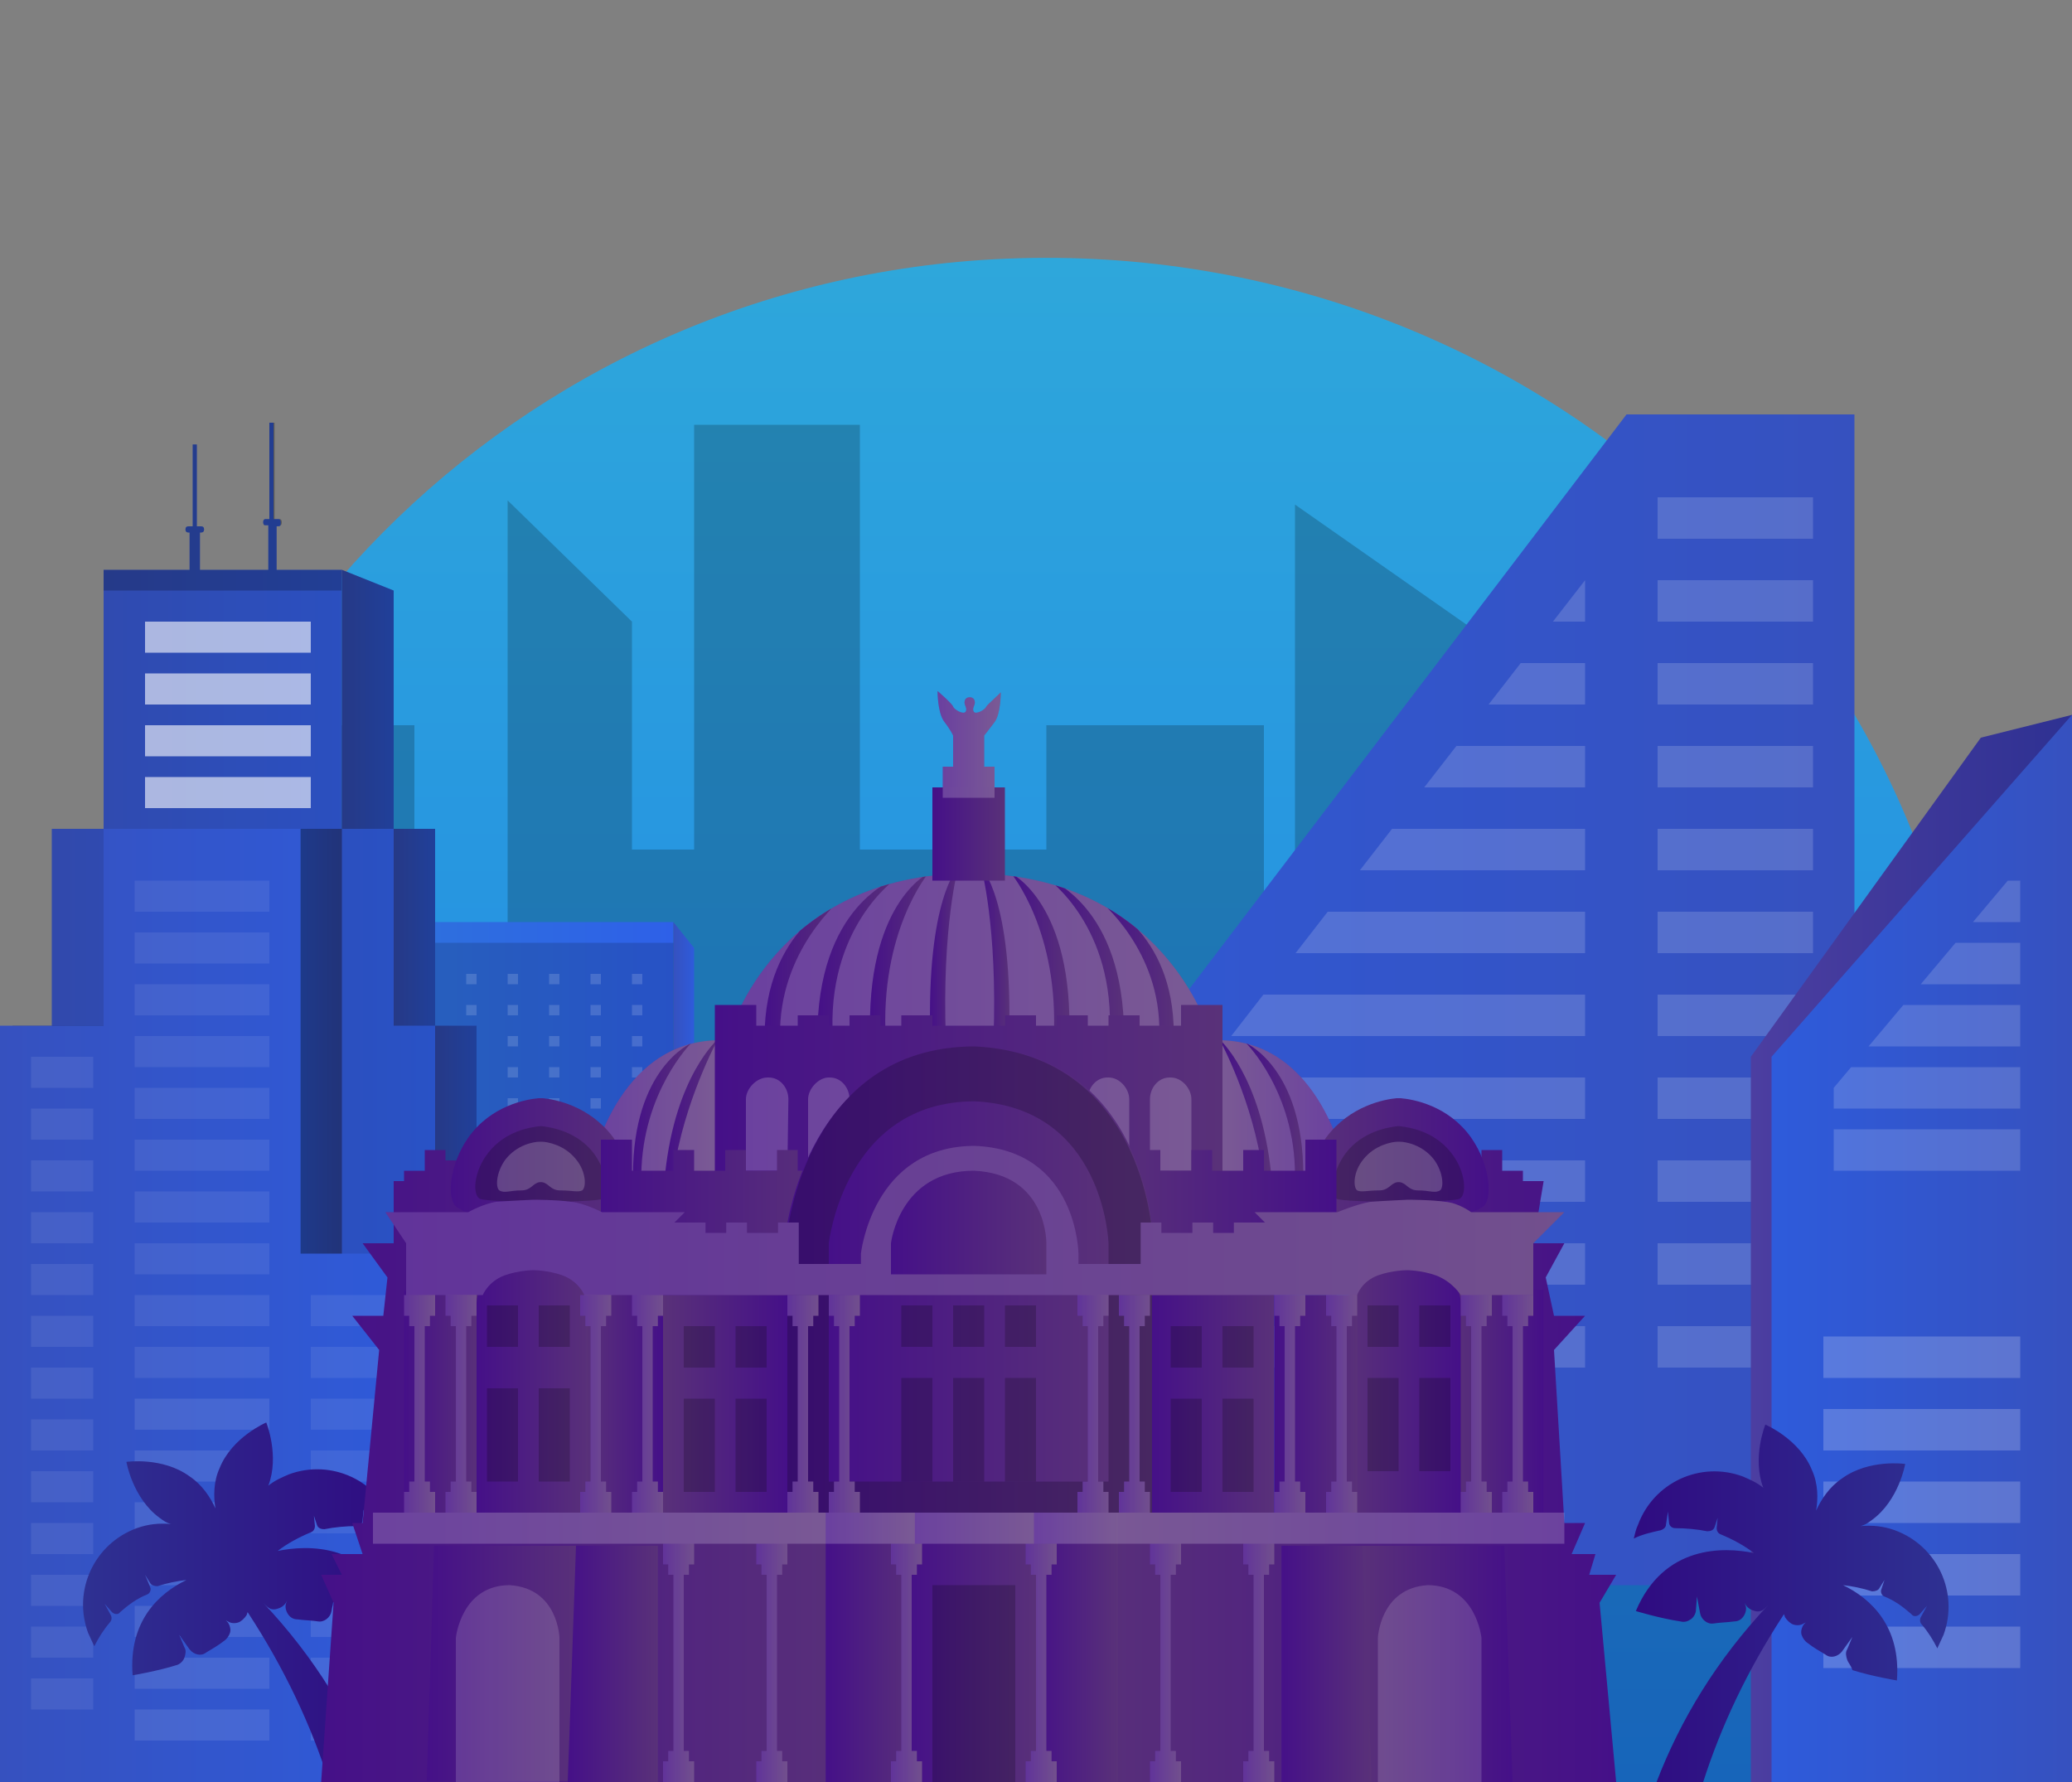 <svg xmlns="http://www.w3.org/2000/svg" xmlns:xlink="http://www.w3.org/1999/xlink" version="1.1" id="Warstwa_1" x="0" y="0" viewBox="0 0 200 172" style="enable-background:new 0 0 200 172" xml:space="preserve"><rect x="0" y="0" width="200" height="172" fill="#808080" stroke="none"/><style>.st1,.st8{opacity:.2;enable-background:new}.st8{opacity:.3}.st16{opacity:.8}.st17{opacity:.1}.st17,.st21,.st72{fill:#fff;enable-background:new}.st21{opacity:.2}.st72{opacity:.15}</style><linearGradient id="SVGID_1_" gradientUnits="userSpaceOnUse" x1="101.1" y1="2" x2="101.1" y2="149.112" gradientTransform="matrix(1 0 0 -1 0 174)"><stop offset="0" style="stop-color:#1d7ee8"/><stop offset="1" style="stop-color:#2ea7db"/></linearGradient><path d="M11.5 112.7V172h179.2v-60c0-50.1-43.6-90.4-96-86.9-46.9 3.2-83.2 41.7-83.2 87.6z" style="fill:url(#SVGID_1_)"/><path class="st1" d="M14.8 149.7h180.3V172H14.8z"/><path class="st1" d="M190 108h-12V75h-23v19h-11V62l-19-13.3V95h-3V70h-21v12H83V41H67v41h-6V60L49 48.3V93h-9V70H17v81h173z"/><linearGradient id="SVGID_00000078756993799561247450000009347693117426058425_" gradientUnits="userSpaceOnUse" x1="3755" y1="61" x2="3786" y2="61" gradientTransform="rotate(180 1910 87)"><stop offset="0" style="stop-color:#2e60e8"/><stop offset="1" style="stop-color:#2e74db"/></linearGradient><path style="fill:url(#SVGID_00000078756993799561247450000009347693117426058425_)" d="M34 137h31V89H34z"/><linearGradient id="SVGID_00000059311673322998111130000016949949199383777443_" gradientUnits="userSpaceOnUse" x1="65" y1="60" x2="67" y2="60" gradientTransform="matrix(1 0 0 -1 0 174)"><stop offset="0" style="stop-color:#3651bf"/><stop offset="1" style="stop-color:#2e5bdb"/></linearGradient><path style="fill:url(#SVGID_00000059311673322998111130000016949949199383777443_)" d="m65 89 2 2.5V139h-2z"/><path style="opacity:.15;enable-background:new" d="M34 91h31v51H34z"/><g style="opacity:.3"><path d="M61 94h1v1h-1zm-4 0h1v1h-1zm-4 0h1v1h-1zm-4 0h1v1h-1zm-4 0h1v1h-1zm-4 0h1v1h-1zm20 3h1v1h-1zm-4 0h1v1h-1zm-4 0h1v1h-1zm-4 0h1v1h-1zm-4 0h1v1h-1zm-4 0h1v1h-1zm20 3h1v1h-1zm-4 0h1v1h-1zm-4 0h1v1h-1zm-4 0h1v1h-1zm-4 0h1v1h-1zm-4 0h1v1h-1zm20 3h1v1h-1zm-4 0h1v1h-1zm-4 0h1v1h-1zm-4 0h1v1h-1zm-4 0h1v1h-1zm-4 0h1v1h-1zm20 3h1v1h-1zm-4 0h1v1h-1zm-4 0h1v1h-1zm-4 0h1v1h-1zm-4 0h1v1h-1zm-4 0h1v1h-1z" style="opacity:.5;fill:#fff;enable-background:new"/></g><linearGradient id="SVGID_00000130623744320278137160000015203961825074162320_" gradientUnits="userSpaceOnUse" x1="9298.983" y1="67.6" x2="9335.983" y2="67.6" gradientTransform="matrix(1 0 0 -1 -9293.983 174)"><stop offset="0" style="stop-color:#3651bf"/><stop offset="1" style="stop-color:#2e5bdb"/></linearGradient><path style="fill:url(#SVGID_00000130623744320278137160000015203961825074162320_)" d="M38 98V80h-5V55h-6.3v-4.2h.2c.2 0 .2-.2.2-.4s-.1-.3-.2-.3h-.5v-9.3H26v9.3h-.4c-.1 0-.2.1-.2.3s.1.3.2.3h.3V55h-6.6v-3.6h.1c.2 0 .3-.1.3-.3s-.1-.3-.3-.3H19v-7.9h-.4v7.9h-.4c-.2 0-.3.1-.3.3s.1.3.3.3h.1V55H10v25H5v92h37V98h-4z"/><path class="st8" d="M26.7 55v-4.2c.1 0 .3 0 .4-.1s.1-.2.1-.3c0-.2-.1-.3-.2-.3h-.5v-9.3H26v9.3h-.4c-.1 0-.2.1-.2.3s.1.3.1.3h.4V55h-6.6v-3.6h.1c.2 0 .3-.1.3-.3s-.1-.3-.3-.3H19v-7.9h-.4v7.9h-.4c-.2 0-.3.1-.3.3s.1.3.3.3h.1V55H10v2h23v-2h-6.3zM1.2 99h10.7v1.9H1.2z"/><linearGradient id="SVGID_00000014620617966543339060000008545884886652781471_" gradientUnits="userSpaceOnUse" x1="9326.983" y1="72.5" x2="9322.983" y2="72.5" gradientTransform="matrix(1 0 0 -1 -9293.983 174)"><stop offset="0" style="stop-color:#3651bf"/><stop offset="1" style="stop-color:#2e5bdb"/></linearGradient><path style="fill:url(#SVGID_00000014620617966543339060000008545884886652781471_)" d="M29 80h4v43h-4z"/><path class="st8" d="M29 83h4v41h-4zm0-3h4v3h-4z"/><linearGradient id="SVGID_00000039843281158782093230000015925065501267746459_" gradientUnits="userSpaceOnUse" x1="9339.983" y1="27.5" x2="9335.983" y2="27.5" gradientTransform="matrix(1 0 0 -1 -9293.983 174)"><stop offset="0" style="stop-color:#3651bf"/><stop offset="1" style="stop-color:#2e5bdb"/></linearGradient><path style="fill:url(#SVGID_00000039843281158782093230000015925065501267746459_)" d="M42 121h4v51h-4z"/><path class="st8" d="M42 121h4v51h-4z"/><linearGradient id="SVGID_00000085238580377070370920000014220229904064939400_" gradientUnits="userSpaceOnUse" x1="9326.983" y1="106.5" x2="9331.983" y2="106.5" gradientTransform="matrix(1 0 0 -1 -9293.983 174)"><stop offset="0" style="stop-color:#3651bf"/><stop offset="1" style="stop-color:#2e5bdb"/></linearGradient><path style="fill:url(#SVGID_00000085238580377070370920000014220229904064939400_)" d="M38 80h-5V55l5 2z"/><linearGradient id="SVGID_00000046330256541152899520000006520181126796765619_" gradientUnits="userSpaceOnUse" x1="9331.983" y1="84.5" x2="9335.983" y2="84.5" gradientTransform="matrix(1 0 0 -1 -9293.983 174)"><stop offset="0" style="stop-color:#3651bf"/><stop offset="1" style="stop-color:#2e5bdb"/></linearGradient><path style="fill:url(#SVGID_00000046330256541152899520000006520181126796765619_)" d="M38 80h4v19h-4z"/><linearGradient id="SVGID_00000127007692715425289520000006510998782400152728_" gradientUnits="userSpaceOnUse" x1="9335.983" y1="64" x2="9339.983" y2="64" gradientTransform="matrix(1 0 0 -1 -9293.983 174)"><stop offset="0" style="stop-color:#3651bf"/><stop offset="1" style="stop-color:#2e5bdb"/></linearGradient><path style="fill:url(#SVGID_00000127007692715425289520000006510998782400152728_)" d="M42 99h4v22h-4z"/><path class="st8" d="M42 99h4v22h-4z"/><path style="opacity:.1;enable-background:new" d="M38 99V80h-5V57H10v23H5v92h37V99z"/><linearGradient id="SVGID_00000109018274117081429280000002699416943271861139_" gradientUnits="userSpaceOnUse" x1="9293.983" y1="48" x2="9335.983" y2="48" gradientTransform="matrix(1 0 0 -1 -9293.983 174)"><stop offset="0" style="stop-color:#3651bf"/><stop offset="1" style="stop-color:#2e5bdb"/></linearGradient><path style="fill:url(#SVGID_00000109018274117081429280000002699416943271861139_)" d="M29 121V80H10v19H0v73h42v-51z"/><g class="st16"><path class="st17" d="M30 135h11v3H30zm0 5h11v3H30zm0 5h11v3H30zm0-20h11v3H30zm0 5h11v3H30z"/></g><path class="st17" d="M30 160h11v3H30zm0-10h11v3H30zm0 5h11v3H30zm0 10h11v3H30z"/><g class="st16"><path class="st17" d="M3 112h6v3H3zm0 5h6v3H3zm0 5h6v3H3zm0-20h6v3H3zm0 5h6v3H3z"/></g><g class="st16"><path class="st17" d="M3 137h6v3H3zm0 5h6v3H3zm0 5h6v3H3zm0 5h6v3H3zm0 5h6v3H3zm0 5h6v3H3zm0-35h6v3H3zm0 5h6v3H3z"/></g><g class="st16"><path class="st17" d="M13 95h13v3H13zm0 5h13v3H13zm0 5h13v3H13zm0-20h13v3H13zm0 5h13v3H13z"/></g><g class="st16"><path class="st17" d="M13 120h13v3H13zm0 5h13v3H13zm0 5h13v3H13zm0-20h13v3H13zm0 5h13v3H13z"/></g><path class="st17" d="M13 145h13v3H13zm0 10h13v3H13zm0 5h13v3H13zm0-25h13v3H13zm0 5h13v3H13zm0 10h13v3H13zm0 15h13v3H13z"/><path class="st17" d="M14 70h16v3H14zm0 5h16v3H14zm0-15h16v3H14zm0 5h16v3H14z" style="opacity:.6"/><path class="st8" d="M38 80h-5V55l5 2z"/><linearGradient id="SVGID_00000092451475961993709700000015247892533367548311_" gradientUnits="userSpaceOnUse" x1="3391" y1="77.5" x2="3499" y2="77.5" gradientTransform="rotate(180 1785 87)"><stop offset="0" style="stop-color:#3651bf"/><stop offset="1" style="stop-color:#2e5bdb"/></linearGradient><path style="fill:url(#SVGID_00000092451475961993709700000015247892533367548311_)" d="m71 153 86-113h22v113z"/><g class="st16"><defs><path id="SVGID_00000147200847510455072080000017170998736919535266_" d="M153 132H94l59-76z"/></defs><clipPath id="SVGID_00000035529641186328678210000012845075057291744142_"><use xlink:href="#SVGID_00000147200847510455072080000017170998736919535266_" style="overflow:visible"/></clipPath><path class="st21" d="M118 72h37v4h-37zm0 8h37v4h-37zm0-24h37v4h-37zm0 8h37v4h-37zm0 24h37v4h-37zm0 8h37v4h-37z" style="clip-path:url(#SVGID_00000035529641186328678210000012845075057291744142_)"/><defs><path id="SVGID_00000092429155086286536830000014015487657823690920_" d="M153 132H94l59-76z"/></defs><clipPath id="SVGID_00000102502183085603625550000015679992250061482377_"><use xlink:href="#SVGID_00000092429155086286536830000014015487657823690920_" style="overflow:visible"/></clipPath><path class="st21" d="M94 112h60v4H94zm0 8h60v4H94zm0-16h60v4H94zm0 24h60v4H94z" style="clip-path:url(#SVGID_00000102502183085603625550000015679992250061482377_)"/></g><g class="st16"><defs><path id="SVGID_00000126311304251283368380000014818818851790921367_" d="M160 46h15v86h-15z"/></defs><clipPath id="SVGID_00000116943424780768008980000017697133155348348590_"><use xlink:href="#SVGID_00000126311304251283368380000014818818851790921367_" style="overflow:visible"/></clipPath><path class="st21" d="M138 72h39v4h-39zm0 8h39v4h-39zm0-24h39v4h-39zm0 8h39v4h-39zm0-16h39v4h-39zm1 40h38v4h-38zm0 8h38v4h-38z" style="clip-path:url(#SVGID_00000116943424780768008980000017697133155348348590_)"/><defs><path id="SVGID_00000039106142487031535490000011823428019302489246_" d="M160 46h15v86h-15z"/></defs><clipPath id="SVGID_00000075883603537790366170000001555463850002928296_"><use xlink:href="#SVGID_00000039106142487031535490000011823428019302489246_" style="overflow:visible"/></clipPath><path class="st21" d="M114.5 112h63v4h-63zm.5 8h62v4h-62zm-.5-16h63v4h-63zm.5 24h62v4h-62z" style="clip-path:url(#SVGID_00000075883603537790366170000001555463850002928296_)"/></g><linearGradient id="SVGID_00000132052809354099775860000017301687494424072093_" gradientUnits="userSpaceOnUse" x1="3370" y1="53.5" x2="3401" y2="53.5" gradientTransform="rotate(180 1785 87)"><stop offset="0" style="stop-color:#2e3192"/><stop offset="1" style="stop-color:#4c3ea1"/></linearGradient><path style="fill:url(#SVGID_00000132052809354099775860000017301687494424072093_)" d="M169 172h31V69l-8.8 2.2L169 102z"/><linearGradient id="SVGID_00000044173482413083710160000005076919446288967347_" gradientUnits="userSpaceOnUse" x1="3370" y1="53.5" x2="3399" y2="53.5" gradientTransform="rotate(180 1785 87)"><stop offset="0" style="stop-color:#3651bf"/><stop offset="1" style="stop-color:#2e5bdb"/></linearGradient><path style="fill:url(#SVGID_00000044173482413083710160000005076919446288967347_)" d="M200 172V69l-29 33v70z"/><path class="st21" d="M176 157h19v4h-19zm0-28h19v4h-19zm0 7h19v4h-19zm0 7h19v4h-19zm0 7h19v4h-19z"/><g class="st16"><defs><path id="SVGID_00000093148609471341691550000008014527440923432849_" d="M198 120h-21v-15l21-25z"/></defs><clipPath id="SVGID_00000068675790959321482400000014338023636825424800_"><use xlink:href="#SVGID_00000093148609471341691550000008014527440923432849_" style="overflow:visible"/></clipPath><path class="st21" d="M176 91h19v4h-19zm0 6h19v4h-19zm0-12h19v4h-19zm0 18h19v4h-19zm19 10h-19v-4h19z" style="clip-path:url(#SVGID_00000068675790959321482400000014338023636825424800_)"/></g><linearGradient id="SVGID_00000002367430263980711380000011700378618347397821_" gradientUnits="userSpaceOnUse" x1="-111.419" y1="19.45" x2="-81.034" y2="19.45" gradientTransform="matrix(1 0 0 -1 119.358 174)"><stop offset="0" style="stop-color:#2e3192"/><stop offset="1" style="stop-color:#2f0b81"/></linearGradient><path style="fill:url(#SVGID_00000002367430263980711380000011700378618347397821_)" d="M17.8 160c.1-.3.2-.7 0-1l-.5-1.2 1 1.4c.4.5 1.1.7 1.6.3.5-.3 1.2-.7 1.7-1.1.3-.2.5-.5.6-.8s0-.7-.2-1l-.2-.2.2.1c.3.2.7.2 1 .1.3-.1.6-.4.8-.7l.1-.3c3.6 5.5 6.1 10.9 7.8 16.2h4.5c-2.3-6-5.8-11.8-10.8-17.1l.3.3c.3.3.6.4 1 .3.4-.1.7-.3.9-.6l.1-.2-.1.3c-.1.3 0 .7.2 1s.5.5.9.5c.7.1 1.4.1 2 .2.6.1 1.2-.4 1.3-1l.3-1.6.1 1.3c0 .3.2.7.5.9s.6.3 1 .2c2-.3 4.3-1 4.3-1-2.7-6.4-8.5-6.2-11.4-5.6.9-.7 2-1.3 3.2-1.8.3-.1.4-.4.4-.6l-.1-1 .3.9c.1.3.4.4.7.4 1-.2 2.1-.3 3.1-.3.3 0 .6-.2.6-.6l.1-1 .2 1.3c0 .2.2.4.5.5.9.2 1.8.4 2.6.8-.1-.4-.2-.9-.4-1.3-1.5-4.1-6-6.2-10.1-4.7-.7.3-1.4.6-2 1.1 1.1-2.9-.2-6.1-.2-6.1s-3.3 1.4-4.5 4.4c-.6 1.3-.6 2.8-.4 3.9-.5-1.1-1.3-2.3-2.5-3.1-2.6-1.9-6.1-1.4-6.1-1.4s.6 3.5 3.2 5.4c.4.3.7.5 1.1.6-1.1-.1-2.2 0-3.3.4-4.1 1.5-6.2 6-4.7 10.1.2.4.4.9.6 1.3.4-.8.9-1.6 1.5-2.3.2-.2.2-.5.1-.7l-.6-1.1.7.8c.2.2.6.3.8 0 .8-.7 1.6-1.3 2.6-1.7.3-.1.4-.5.3-.7L14 152l.5.8c.1.2.4.3.7.3.9-.3 1.9-.5 2.8-.6-2.7 1.3-5.6 4-5.2 9.2 0 0 2.4-.4 4.3-1 .3-.1.6-.4.7-.7z"/><linearGradient id="SVGID_00000044173347744099444600000016039531112440902078_" gradientUnits="userSpaceOnUse" x1="4110.214" y1="19.25" x2="4140.599" y2="19.25" gradientTransform="rotate(180 2149.192 87)"><stop offset="0" style="stop-color:#2e3192"/><stop offset="1" style="stop-color:#2f0b81"/></linearGradient><path style="fill:url(#SVGID_00000044173347744099444600000016039531112440902078_)" d="M178.3 160.2c-.1-.3-.2-.7 0-1l.5-1.2-1 1.4c-.4.5-1.1.7-1.6.3-.5-.3-1.2-.7-1.7-1.1-.3-.2-.5-.5-.6-.8s0-.7.2-1l.2-.2-.2.1c-.3.2-.7.2-1 .1s-.6-.4-.8-.7l-.1-.3c-3.6 5.5-6.1 10.9-7.8 16.2h-4.5c2.3-6 5.8-11.8 10.8-17.1l-.3.3c-.3.3-.6.4-1 .3-.4-.1-.7-.3-.9-.6l-.1-.2.1.3c.1.3 0 .7-.2 1s-.5.5-.9.5c-.7.1-1.4.1-2 .2-.6.1-1.2-.4-1.3-1l-.3-1.6-.1 1.3c0 .3-.2.7-.5.9s-.6.3-1 .2c-2-.3-4.3-1-4.3-1 2.7-6.4 8.5-6.2 11.4-5.6-.9-.7-2-1.3-3.2-1.8-.3-.1-.4-.4-.4-.6l.1-1-.3.9c-.1.3-.4.4-.7.4-1-.2-2.1-.3-3.1-.3-.3 0-.6-.2-.6-.6l-.1-1-.2 1.3c0 .2-.2.4-.5.5-.9.2-1.8.4-2.6.8.1-.4.2-.9.4-1.3 1.5-4.1 6-6.2 10.1-4.7.7.3 1.4.6 2 1.1-1.1-2.9.2-6.1.2-6.1s3.3 1.4 4.5 4.4c.6 1.3.6 2.8.4 3.9.5-1.1 1.3-2.3 2.5-3.1 2.6-1.9 6.1-1.4 6.1-1.4s-.6 3.5-3.2 5.4c-.4.3-.7.5-1.1.6 1.1-.1 2.2 0 3.3.4 4.1 1.5 6.2 6 4.7 10.1-.2.4-.4.9-.6 1.3-.4-.8-.9-1.6-1.5-2.3-.2-.2-.2-.5-.1-.7l.6-1.1-.7.8c-.2.2-.6.3-.8 0-.8-.7-1.6-1.3-2.6-1.7-.3-.1-.4-.5-.3-.7l.3-.9-.5.8c-.1.2-.4.3-.7.3-.9-.3-1.9-.5-2.8-.6 2.7 1.3 5.6 4 5.2 9.2 0 0-2.4-.4-4.3-1-.1-.4-.4-.7-.5-1z"/><linearGradient id="SVGID_00000149380223977959779340000017228281545252222893_" gradientUnits="userSpaceOnUse" x1="90.527" y1="102.15" x2="96.657" y2="102.15" gradientTransform="matrix(1 0 0 -1 0 174)"><stop offset="0" style="stop-color:#451088"/><stop offset="1" style="stop-color:#593179"/></linearGradient><path style="fill:url(#SVGID_00000149380223977959779340000017228281545252222893_)" d="M95.2 68.2c-.1.3-1 .8-1.2.5s.1-.6.1-.9c0-.2-.1-.5-.5-.5s-.5.3-.5.5c0 .3.3.6.1.9s-1.1-.2-1.2-.5-1.5-1.5-1.5-1.5c0 .1 0 2 .6 2.9.7.9.9 1.4.9 1.4v3h-1v3h5v-3h-1v-3s.4-.5 1-1.3.6-2.8.6-2.9c.1 0-1.3 1.2-1.4 1.4z"/><linearGradient id="SVGID_00000049934336485056607300000004747991424975395769_" gradientUnits="userSpaceOnUse" x1="70.5" y1="81.65" x2="116.7" y2="81.65" gradientTransform="matrix(1 0 0 -1 0 174)"><stop offset="0" style="stop-color:#451088"/><stop offset="1" style="stop-color:#593179"/></linearGradient><path style="fill:url(#SVGID_00000049934336485056607300000004747991424975395769_)" d="M93.6 84.3c-.1 0-.1 0 0 0-18.8.1-23.1 15.3-23.1 15.3v.8h46.2v-.8s-4.4-15.3-23.1-15.3z"/><path class="st21" d="M93.6 84.3c-.1 0-.1 0 0 0-18.8.1-23.1 15.3-23.1 15.3v.8h46.2v-.8s-4.4-15.3-23.1-15.3z"/><defs><path id="SVGID_00000036235918332971816150000015742247595269220794_" d="M93.6 84.3c-.1 0-.1 0 0 0-18.8.1-23.1 15.3-23.1 15.3v.8h46.2v-.8s-4.4-15.3-23.1-15.3z"/></defs><clipPath id="SVGID_00000057834774918433534290000008300240502120589711_"><use xlink:href="#SVGID_00000036235918332971816150000015742247595269220794_" style="overflow:visible"/></clipPath><g style="clip-path:url(#SVGID_00000057834774918433534290000008300240502120589711_)"><linearGradient id="SVGID_00000121246399968839533370000017871973272262710150_" gradientUnits="userSpaceOnUse" x1="97.593" y1="81.65" x2="103.236" y2="81.65" gradientTransform="matrix(1 0 0 -1 0 174)"><stop offset="0" style="stop-color:#451088"/><stop offset="1" style="stop-color:#593179"/></linearGradient><path style="fill:url(#SVGID_00000121246399968839533370000017871973272262710150_)" d="M97.6 84.3s6.1 2.9 5.6 16.1c-.4 0-1-.1-1.5 0 .6-10.5-4.1-16.1-4.1-16.1z"/><linearGradient id="SVGID_00000028294599871595622430000005809394863237311881_" gradientUnits="userSpaceOnUse" x1="101.074" y1="81.6" x2="108.444" y2="81.6" gradientTransform="matrix(1 0 0 -1 0 174)"><stop offset="0" style="stop-color:#451088"/><stop offset="1" style="stop-color:#593179"/></linearGradient><path style="fill:url(#SVGID_00000028294599871595622430000005809394863237311881_)" d="M101.1 84.8s7.4 2.5 7.4 15.2c-.3 0-.9-.1-1.4 0 .6-10.6-6-15.2-6-15.2z"/><linearGradient id="SVGID_00000001647535383500241820000000410077849485259435_" gradientUnits="userSpaceOnUse" x1="106.124" y1="80.65" x2="113.345" y2="80.65" gradientTransform="matrix(1 0 0 -1 0 174)"><stop offset="0" style="stop-color:#451088"/><stop offset="1" style="stop-color:#593179"/></linearGradient><path style="fill:url(#SVGID_00000001647535383500241820000000410077849485259435_)" d="M106.1 86.9s7.2 2.8 7.2 12.9c-.3 0-.9-.1-1.4 0 .2-8.1-5.8-12.9-5.8-12.9z"/><linearGradient id="SVGID_00000041983608730995813520000001724319930792656826_" gradientUnits="userSpaceOnUse" x1="94.665" y1="82" x2="97.433" y2="82" gradientTransform="matrix(1 0 0 -1 0 174)"><stop offset="0" style="stop-color:#451088"/><stop offset="1" style="stop-color:#593179"/></linearGradient><path style="fill:url(#SVGID_00000041983608730995813520000001724319930792656826_)" d="M94.7 83.7s3.1 3 2.7 16.6c-.4 0-1-.1-1.5 0 .4-10.9-1.2-16.6-1.2-16.6z"/><linearGradient id="SVGID_00000173862891860567568660000000260333816146098344_" gradientUnits="userSpaceOnUse" x1="83.948" y1="81.65" x2="89.592" y2="81.65" gradientTransform="matrix(1 0 0 -1 0 174)"><stop offset="0" style="stop-color:#451088"/><stop offset="1" style="stop-color:#593179"/></linearGradient><path style="fill:url(#SVGID_00000173862891860567568660000000260333816146098344_)" d="M89.6 84.3s-6.1 2.9-5.6 16.1c.4 0 1-.1 1.5 0-.6-10.5 4.1-16.1 4.1-16.1z"/><linearGradient id="SVGID_00000115513699317441965260000016562847527476850334_" gradientUnits="userSpaceOnUse" x1="78.887" y1="81.45" x2="86.522" y2="81.45" gradientTransform="matrix(1 0 0 -1 0 174)"><stop offset="0" style="stop-color:#451088"/><stop offset="1" style="stop-color:#593179"/></linearGradient><path style="fill:url(#SVGID_00000115513699317441965260000016562847527476850334_)" d="M86.5 84.8s-7.7 2.5-7.6 15.5c.4 0 .9-.1 1.5 0-.7-10.8 6.1-15.5 6.1-15.5z"/><linearGradient id="SVGID_00000126287474432287247140000001785749345918274727_" gradientUnits="userSpaceOnUse" x1="89.751" y1="82" x2="92.52" y2="82" gradientTransform="matrix(1 0 0 -1 0 174)"><stop offset="0" style="stop-color:#451088"/><stop offset="1" style="stop-color:#593179"/></linearGradient><path style="fill:url(#SVGID_00000126287474432287247140000001785749345918274727_)" d="M92.5 83.7s-3.1 3-2.7 16.6c.4 0 1-.1 1.5 0-.4-10.9 1.2-16.6 1.2-16.6z"/><linearGradient id="SVGID_00000126305359348622883850000012278084007490425228_" gradientUnits="userSpaceOnUse" x1="73.84" y1="80.6" x2="81.32" y2="80.6" gradientTransform="matrix(1 0 0 -1 0 174)"><stop offset="0" style="stop-color:#451088"/><stop offset="1" style="stop-color:#593179"/></linearGradient><path style="fill:url(#SVGID_00000126305359348622883850000012278084007490425228_)" d="M81.3 86.7s-7.5 2.9-7.5 13.4c.4 0 .9-.1 1.5 0-.2-8.4 6-13.4 6-13.4z"/></g><linearGradient id="SVGID_00000126319693216222735380000011530997822917977491_" gradientUnits="userSpaceOnUse" x1="56.951" y1="67.1" x2="69.451" y2="67.1" gradientTransform="matrix(1 0 0 -1 0 174)"><stop offset="0" style="stop-color:#451088"/><stop offset="1" style="stop-color:#593179"/></linearGradient><path style="fill:url(#SVGID_00000126319693216222735380000011530997822917977491_)" d="M57 113.4h12.5v-13c-10.1 0-12.5 12.4-12.5 12.4v.6z"/><path class="st21" d="M57 113.4h12.5v-13c-10.1 0-12.5 12.4-12.5 12.4v.6z"/><linearGradient id="SVGID_00000177466307098873036170000001976152101320668551_" gradientUnits="userSpaceOnUse" x1="64.226" y1="67.2" x2="69.278" y2="67.2" gradientTransform="matrix(1 0 0 -1 0 174)"><stop offset="0" style="stop-color:#451088"/><stop offset="1" style="stop-color:#593179"/></linearGradient><path style="fill:url(#SVGID_00000177466307098873036170000001976152101320668551_)" d="M69.3 100.3s-4.1 3.5-5.1 13c.2 0 .5-.1.8 0 1-7 4.3-13 4.3-13z"/><linearGradient id="SVGID_00000006697806170368865750000007859897188747105214_" gradientUnits="userSpaceOnUse" x1="61.1" y1="66.95" x2="66.693" y2="66.95" gradientTransform="matrix(1 0 0 -1 0 174)"><stop offset="0" style="stop-color:#451088"/><stop offset="1" style="stop-color:#593179"/></linearGradient><path style="fill:url(#SVGID_00000006697806170368865750000007859897188747105214_)" d="M66.7 100.7s-5.6 2.4-5.6 12.7c.2 0 .5-.1.8 0 .1-8 4.8-12.7 4.8-12.7z"/><linearGradient id="SVGID_00000093866511909434808870000006142253865872989370_" gradientUnits="userSpaceOnUse" x1="31" y1="32.5" x2="84" y2="32.5" gradientTransform="matrix(1 0 0 -1 0 174)"><stop offset="0" style="stop-color:#451088"/><stop offset="1" style="stop-color:#593179"/></linearGradient><path style="fill:url(#SVGID_00000093866511909434808870000006142253865872989370_)" d="M84 172v-26H44l2.1-29-1.1-1v-4h-2v-1h-2v2h-2v1h-1v6h-3l2.4 3.3-.4 3.7h-3l2.6 3.3L35 147h-1l1 3h-3l1 2h-2l1.2 2.7L31 172z"/><linearGradient id="SVGID_00000051360412021132384680000001313119744384122753_" gradientUnits="userSpaceOnUse" x1="43.455" y1="61.55" x2="60.885" y2="61.55" gradientTransform="matrix(1 0 0 -1 0 174)"><stop offset="0" style="stop-color:#451088"/><stop offset="1" style="stop-color:#593179"/></linearGradient><path style="fill:url(#SVGID_00000051360412021132384680000001313119744384122753_)" d="M59.2 109.8c-2.3-3.1-5.7-3.7-6.8-3.8H52c-1.2.1-4.6.7-6.8 3.8-1.9 2.7-2.1 6.1-1.1 6.7.4.3 3.8 2.4 7.3 2.4 4.1 0 8.5-2.1 9-2.4.9-.6.7-4-1.2-6.7z"/><path class="st1" d="M57.3 111.3c-1.6-2.1-4.1-2.5-5-2.6h-.2c-.8.1-3.3.4-5 2.6-1.4 1.8-1.5 4-.8 4.4s11.2.4 11.9 0c.6-.4.5-2.5-.9-4.4z"/><path class="st21" d="M55.6 111.9c-1.1-1.4-2.8-1.7-3.3-1.7h-.2c-.6 0-2.2.3-3.3 1.7-.9 1.2-1 2.7-.6 3 .5.3 1 0 2.1 0 1 0 1.1-.7 1.8-.8h.2c.7.1.8.8 1.8.8 1.1 0 1.7.2 2.1 0 .4-.3.4-1.8-.6-3z"/><linearGradient id="SVGID_00000058585333603668285460000008916646262199967902_" gradientUnits="userSpaceOnUse" x1="-5278.969" y1="67.1" x2="-5266.648" y2="67.1" gradientTransform="rotate(180 -2574.534 87)"><stop offset="0" style="stop-color:#451088"/><stop offset="1" style="stop-color:#593179"/></linearGradient><path style="fill:url(#SVGID_00000058585333603668285460000008916646262199967902_)" d="M129.9 113.4h-12.3v-13c10 0 12.3 12.4 12.3 12.4v.6z"/><path class="st21" d="M129.9 113.4h-12.3v-13c10 0 12.3 12.4 12.3 12.4v.6z"/><linearGradient id="SVGID_00000160148573443856996680000014349567389408081583_" gradientUnits="userSpaceOnUse" x1="117.74" y1="67.2" x2="122.722" y2="67.2" gradientTransform="matrix(1 0 0 -1 0 174)"><stop offset="0" style="stop-color:#451088"/><stop offset="1" style="stop-color:#593179"/></linearGradient><path style="fill:url(#SVGID_00000160148573443856996680000014349567389408081583_)" d="M117.7 100.3s4 3.5 5 13c-.2 0-.5-.1-.8 0-.9-7-4.2-13-4.2-13z"/><linearGradient id="SVGID_00000002376843820659207090000000928119134577730482_" gradientUnits="userSpaceOnUse" x1="120.288" y1="66.95" x2="125.803" y2="66.95" gradientTransform="matrix(1 0 0 -1 0 174)"><stop offset="0" style="stop-color:#451088"/><stop offset="1" style="stop-color:#593179"/></linearGradient><path style="fill:url(#SVGID_00000002376843820659207090000000928119134577730482_)" d="M120.3 100.7s5.5 2.4 5.5 12.7c-.2 0-.5-.1-.8 0 0-8-4.7-12.7-4.7-12.7z"/><linearGradient id="SVGID_00000005969359596006545590000010563364818427714458_" gradientUnits="userSpaceOnUse" x1="-5305.069" y1="32.5" x2="-5252.069" y2="32.5" gradientTransform="rotate(180 -2574.534 87)"><stop offset="0" style="stop-color:#451088"/><stop offset="1" style="stop-color:#593179"/></linearGradient><path style="fill:url(#SVGID_00000005969359596006545590000010563364818427714458_)" d="M103 172v-26h40l-1.4-28.5 1.4-2.5v-4h2v2h2v1h2l-1 6h3l-1.8 3.3.8 3.7h3l-3 3.3 1 16.7h2l-1.3 3h2.3l-.6 2h2.6l-1.6 2.7L156 172z"/><linearGradient id="SVGID_00000070110706590931292460000004986025051435288975_" gradientUnits="userSpaceOnUse" x1="-5292.798" y1="61.8" x2="-5275.369" y2="61.8" gradientTransform="rotate(180 -2574.534 87)"><stop offset="0" style="stop-color:#451088"/><stop offset="1" style="stop-color:#593179"/></linearGradient><path style="fill:url(#SVGID_00000070110706590931292460000004986025051435288975_)" d="M128 109.8c2.3-3.1 5.7-3.7 6.8-3.8h.4c1.2.1 4.6.7 6.8 3.8 1.9 2.7 2.1 6.1 1.1 6.7-.4.3-4.1 1.9-7.8 1.9-4 0-8-1.6-8.5-1.9-.9-.6-.7-4 1.2-6.7z"/><path class="st1" d="M129.9 111.3c1.6-2.1 4.1-2.5 5-2.6h.2c.8.1 3.3.4 5 2.6 1.4 1.8 1.5 4 .8 4.4s-11.2.4-11.9 0c-.6-.4-.5-2.5.9-4.4z"/><path class="st21" d="M131.6 111.9c1.1-1.4 2.8-1.7 3.3-1.7h.2c.6 0 2.2.3 3.3 1.7.9 1.2 1 2.7.6 3-.5.3-1 0-2.1 0-1 0-1.1-.7-1.8-.8h-.2c-.7.1-.8.8-1.8.8-1.1 0-1.7.2-2.1 0-.4-.3-.4-1.8.6-3z"/><linearGradient id="SVGID_00000074427099271247773750000016726771810426797226_" gradientUnits="userSpaceOnUse" x1="69" y1="68.5" x2="118" y2="68.5" gradientTransform="matrix(1 0 0 -1 0 174)"><stop offset="0" style="stop-color:#451088"/><stop offset="1" style="stop-color:#593179"/></linearGradient><path style="fill:url(#SVGID_00000074427099271247773750000016726771810426797226_)" d="M114 97v2h-4v-1h-3v1h-2v-1h-3v1h-2v-1h-3v1h-7v-1h-3v1h-2v-1h-3v1h-2v-1h-3v1h-4v-2h-4v17h49V97z"/><path class="st21" d="M111 113h4v-6.9c0-1-.9-2.1-2-2.1h-.1c-1.1 0-1.9 1-1.9 2.1v6.9zm-6 0h4v-6.9c0-1-.9-2.1-2-2.1h-.1c-1.1 0-1.9 1-1.9 2.1v6.9zm-29 0h-4v-6.9c0-1 1-2.1 2.1-2.1h.1c1.1 0 1.9 1 1.9 2.1L76 113zm6 0h-4v-6.9c0-1 1-2.1 2-2.1h.1c1.1 0 1.9 1 1.9 2.1v6.9z"/><linearGradient id="SVGID_00000170972154414653982470000018431833995497536952_" gradientUnits="userSpaceOnUse" x1="90" y1="93.5" x2="97" y2="93.5" gradientTransform="matrix(1 0 0 -1 0 174)"><stop offset="0" style="stop-color:#451088"/><stop offset="1" style="stop-color:#593179"/></linearGradient><path style="fill:url(#SVGID_00000170972154414653982470000018431833995497536952_)" d="M96 76h-6v9h7v-9z"/><linearGradient id="SVGID_00000163032991363459790140000004716156561649005487_" gradientUnits="userSpaceOnUse" x1="33.973" y1="39" x2="45.973" y2="39" gradientTransform="matrix(1 0 0 -1 77.027 174)"><stop offset="0" style="stop-color:#451088"/><stop offset="1" style="stop-color:#593179"/></linearGradient><path style="fill:url(#SVGID_00000163032991363459790140000004716156561649005487_)" d="M111 124h12v22h-12z"/><linearGradient id="SVGID_00000036937539408500892660000012733433002357035399_" gradientUnits="userSpaceOnUse" x1="-5298.069" y1="38.75" x2="-5289.369" y2="38.75" gradientTransform="rotate(180 -2574.534 87)"><stop offset="0" style="stop-color:#451088"/><stop offset="1" style="stop-color:#593179"/></linearGradient><path style="fill:url(#SVGID_00000036937539408500892660000012733433002357035399_)" d="M140.3 124.5h8.7V146h-8.7z"/><linearGradient id="SVGID_00000088100535061037389780000015758434212669244560_" gradientUnits="userSpaceOnUse" x1="-5278.069" y1="56.5" x2="-5256.069" y2="56.5" gradientTransform="rotate(180 -2574.534 87)"><stop offset="0" style="stop-color:#451088"/><stop offset="1" style="stop-color:#593179"/></linearGradient><path style="fill:url(#SVGID_00000088100535061037389780000015758434212669244560_)" d="M110 113v-2h2v2h3v-2h2v2h3v-2h2v2h4v-3h3v15h-22v-12z"/><linearGradient id="SVGID_00000090290370224861428210000003636115984520502681_" gradientUnits="userSpaceOnUse" x1="-5290.075" y1="40" x2="-5279.069" y2="40" gradientTransform="rotate(180 -2574.534 87)"><stop offset="0" style="stop-color:#451088"/><stop offset="1" style="stop-color:#593179"/></linearGradient><path style="fill:url(#SVGID_00000090290370224861428210000003636115984520502681_)" d="M141 146h-11v-20s.1-4 5.5-4c5.9 0 5.5 4 5.5 4v20z"/><linearGradient id="SVGID_00000049189578259324066370000004589157788724210080_" gradientUnits="userSpaceOnUse" x1="45.973" y1="38.5" x2="53.973" y2="38.5" gradientTransform="matrix(1 0 0 -1 77.027 174)"><stop offset="0" style="stop-color:#451088"/><stop offset="1" style="stop-color:#593179"/></linearGradient><path style="fill:url(#SVGID_00000049189578259324066370000004589157788724210080_)" d="M123 125h8v21h-8z"/><linearGradient id="SVGID_00000181802517267397936350000014779169215429120388_" gradientUnits="userSpaceOnUse" x1="-5295.101" y1="13.4" x2="-5280.201" y2="13.4" gradientTransform="rotate(180 -2574.534 87)"><stop offset="0" style="stop-color:#451088"/><stop offset="1" style="stop-color:#593179"/></linearGradient><path style="fill:url(#SVGID_00000181802517267397936350000014779169215429120388_)" d="M145.2 149.2h-14.1V172H146z"/><linearGradient id="SVGID_00000068643324388891768670000012454898898627926657_" gradientUnits="userSpaceOnUse" x1="123.651" y1="13.4" x2="132.365" y2="13.4" gradientTransform="matrix(1 0 0 -1 0 174)"><stop offset="0" style="stop-color:#451088"/><stop offset="1" style="stop-color:#593179"/></linearGradient><path style="fill:url(#SVGID_00000068643324388891768670000012454898898627926657_)" d="M131.5 149.2h-7.8V172h8.7z"/><linearGradient id="SVGID_00000034787511243649286440000002070268829893284492_" gradientUnits="userSpaceOnUse" x1="-5302.096" y1="39" x2="-5290.096" y2="39" gradientTransform="rotate(180 -2613.048 87)"><stop offset="0" style="stop-color:#451088"/><stop offset="1" style="stop-color:#593179"/></linearGradient><path style="fill:url(#SVGID_00000034787511243649286440000002070268829893284492_)" d="M64 124h12v22H64z"/><linearGradient id="SVGID_00000129917192941728166040000005472516073262379406_" gradientUnits="userSpaceOnUse" x1="39" y1="38.7" x2="46.245" y2="38.7" gradientTransform="matrix(1 0 0 -1 0 174)"><stop offset="0" style="stop-color:#451088"/><stop offset="1" style="stop-color:#593179"/></linearGradient><path style="fill:url(#SVGID_00000129917192941728166040000005472516073262379406_)" d="M39 124.6h7.2V146H39z"/><linearGradient id="SVGID_00000106141172182731666140000009594055839921477269_" gradientUnits="userSpaceOnUse" x1="87.549" y1="15" x2="100.208" y2="15" gradientTransform="matrix(1 0 0 -1 0 174)"><stop offset="0" style="stop-color:#451088"/><stop offset="1" style="stop-color:#593179"/></linearGradient><path style="fill:url(#SVGID_00000106141172182731666140000009594055839921477269_)" d="M87.5 146h12.7v26H87.5z"/><linearGradient id="SVGID_00000026147841040643136240000002430087299815772069_" gradientUnits="userSpaceOnUse" x1="79.668" y1="15" x2="88.437" y2="15" gradientTransform="matrix(1 0 0 -1 0 174)"><stop offset="0" style="stop-color:#451088"/><stop offset="1" style="stop-color:#593179"/></linearGradient><path style="fill:url(#SVGID_00000026147841040643136240000002430087299815772069_)" d="M88.4 172h-8.7v-26h8.6v5.4h-.9V170l1 .2z"/><linearGradient id="SVGID_00000090996942111015159400000001858082593951002770_" gradientUnits="userSpaceOnUse" x1="99.6" y1="15" x2="107.911" y2="15" gradientTransform="matrix(1 0 0 -1 0 174)"><stop offset="0" style="stop-color:#451088"/><stop offset="1" style="stop-color:#593179"/></linearGradient><path style="fill:url(#SVGID_00000090996942111015159400000001858082593951002770_)" d="M107.9 172h-8.3v-2.1l1.1-.1-.2-19.1-.7-.2V146h8.1z"/><path class="st1" d="M90 153h8v19h-8z"/><linearGradient id="SVGID_00000037671951179491884750000006939606995488754341_" gradientUnits="userSpaceOnUse" x1="58" y1="56.5" x2="80" y2="56.5" gradientTransform="matrix(1 0 0 -1 0 174)"><stop offset="0" style="stop-color:#451088"/><stop offset="1" style="stop-color:#593179"/></linearGradient><path style="fill:url(#SVGID_00000037671951179491884750000006939606995488754341_)" d="M77 113v-2h-2v2h-3v-2h-2v2h-3v-2h-2v2h-4v-3h-3v15h22v-12z"/><linearGradient id="SVGID_00000089545568285477277970000016066132378255448240_" gradientUnits="userSpaceOnUse" x1="45.997" y1="40.15" x2="57" y2="40.15" gradientTransform="matrix(1 0 0 -1 0 174)"><stop offset="0" style="stop-color:#451088"/><stop offset="1" style="stop-color:#593179"/></linearGradient><path style="fill:url(#SVGID_00000089545568285477277970000016066132378255448240_)" d="M46 146h11v-20s-.2-4.3-5.5-4.3c-5.8 0-5.5 4.3-5.5 4.3v20z"/><path class="st1" d="M52 126h3v4h-3zm0 8h3v9h-3z"/><linearGradient id="SVGID_00000159463305083100282630000015474620813318206399_" gradientUnits="userSpaceOnUse" x1="-5290.096" y1="38.7" x2="-5282.713" y2="38.7" gradientTransform="rotate(180 -2613.048 87)"><stop offset="0" style="stop-color:#451088"/><stop offset="1" style="stop-color:#593179"/></linearGradient><path style="fill:url(#SVGID_00000159463305083100282630000015474620813318206399_)" d="M56.6 146H64v-21.4h-7.4z"/><linearGradient id="SVGID_00000059282651922659160370000013052244919088830382_" gradientUnits="userSpaceOnUse" x1="41.156" y1="13.45" x2="55.975" y2="13.45" gradientTransform="matrix(1 0 0 -1 0 174)"><stop offset="0" style="stop-color:#451088"/><stop offset="1" style="stop-color:#593179"/></linearGradient><path style="fill:url(#SVGID_00000059282651922659160370000013052244919088830382_)" d="M41.9 149.2H56v22.7H41.2z"/><linearGradient id="SVGID_00000175288457959418192230000010187683723106805137_" gradientUnits="userSpaceOnUse" x1="54.772" y1="13.4" x2="63.486" y2="13.4" gradientTransform="matrix(1 0 0 -1 0 174)"><stop offset="0" style="stop-color:#451088"/><stop offset="1" style="stop-color:#593179"/></linearGradient><path style="fill:url(#SVGID_00000175288457959418192230000010187683723106805137_)" d="M55.6 149.2h7.9V172h-8.7z"/><linearGradient id="SVGID_00000103258631267434318740000014688996912724543885_" gradientUnits="userSpaceOnUse" x1="75.9" y1="50.5" x2="111.2" y2="50.5" gradientTransform="matrix(1 0 0 -1 0 174)"><stop offset="0" style="stop-color:#451088"/><stop offset="1" style="stop-color:#593179"/></linearGradient><path style="fill:url(#SVGID_00000103258631267434318740000014688996912724543885_)" d="M75.9 146h35.3v-27.3s-.8-17-17-17.7c-16.2 0-18.3 17.7-18.3 17.7V146z"/><path class="st1" d="M76 146h35.2v-27s-.9-17.2-17.1-18C77.8 101 76 119 76 119v27z"/><linearGradient id="SVGID_00000143606980998781368910000014071827482599252655_" gradientUnits="userSpaceOnUse" x1="80" y1="49.35" x2="107" y2="49.35" gradientTransform="matrix(1 0 0 -1 0 174)"><stop offset="0" style="stop-color:#451088"/><stop offset="1" style="stop-color:#593179"/></linearGradient><path style="fill:url(#SVGID_00000143606980998781368910000014071827482599252655_)" d="M80 143h27v-23s-.4-13.1-12.9-13.7C81.5 106.3 80 120 80 120v23z"/><path class="st1" d="M87 126h3v4h-3z"/><path class="st72" d="M143 172h-10v-13.9s.2-4.8 4.8-5.1c4.7 0 5.2 5.1 5.2 5.1V172zm-99 0h10v-13.9s-.1-4.8-4.8-5.1c-4.7 0-5.2 5.1-5.2 5.1V172z"/><path class="st1" d="M47 126h3v4h-3zm0 8h3v9h-3zm24-6h3v4h-3zm0 7h3v9h-3zm-5-7h3v4h-3zm0 7h3v9h-3zm66-9h3v4h-3zm0 7h3v9h-3zm5-7h3v4h-3zm0 7h3v9h-3zm-24-5h3v4h-3zm0 7h3v9h-3zm5-7h3v4h-3zm0 7h3v9h-3zm-26-9h3v4h-3zm5 0h3v4h-3zm-10 7h3v10h-3zm5 0h3v10h-3zm5 0h3v10h-3z"/><linearGradient id="SVGID_00000178910684673481159920000016068452221793876874_" gradientUnits="userSpaceOnUse" x1="37" y1="56.2" x2="151" y2="56.2" gradientTransform="matrix(1 0 0 -1 0 174)"><stop offset="0" style="stop-color:#451088"/><stop offset="1" style="stop-color:#593179"/></linearGradient><path style="fill:url(#SVGID_00000178910684673481159920000016068452221793876874_)" d="M142 117s-1.2-.9-2.5-1c-1.3-.2-3.6-.2-3.6-.2s-2.3.1-3.6.2c-1.3.2-3.2 1-3.2 1h-8l1 1h-3v1h-2v-1h-2v1h-3v-1h-2v4h-6v-1s-.1-10-10-10.4c-9.9 0-11 10.4-11 10.4v1h-6v-4h-2v1h-3v-1h-2v1h-2v-1h-3l1-1h-8s-1.7-.9-3-1c-1.3-.2-3.6-.2-3.6-.2s-2.3.1-3.6.2c-1.3.2-2.7 1-2.7 1h-8l2 3v5h7.4s.5-1.3 2.1-1.9c1.4-.5 2.8-.5 2.8-.5s1.4 0 2.8.5c1.6.6 2.1 1.9 2.1 1.9H131s.4-1.3 2-1.9c1.4-.5 2.8-.5 2.8-.5s1.4 0 2.8.5c1.6.6 2.4 1.9 2.4 1.9h7v-5l3-3h-9z"/><linearGradient id="SVGID_00000122686858261818708700000006094749941703506331_" gradientUnits="userSpaceOnUse" x1="145" y1="38.5" x2="148" y2="38.5" gradientTransform="matrix(1 0 0 -1 0 174)"><stop offset="0" style="stop-color:#451088"/><stop offset="1" style="stop-color:#593179"/></linearGradient><path style="fill:url(#SVGID_00000122686858261818708700000006094749941703506331_)" d="M145.5 128v-1h-.5v-2h3v2h-.5v1h-.5v15h.5v1h.5v2h-3v-2h.5v-1h.5v-15z"/><linearGradient id="SVGID_00000036235247427660906350000009966208401660742846_" gradientUnits="userSpaceOnUse" x1="141" y1="38.5" x2="144" y2="38.5" gradientTransform="matrix(1 0 0 -1 0 174)"><stop offset="0" style="stop-color:#451088"/><stop offset="1" style="stop-color:#593179"/></linearGradient><path style="fill:url(#SVGID_00000036235247427660906350000009966208401660742846_)" d="M141.5 128v-1h-.5v-2h3v2h-.5v1h-.5v15h.5v1h.5v2h-3v-2h.5v-1h.5v-15z"/><linearGradient id="SVGID_00000119810038517911309460000001307764024817005493_" gradientUnits="userSpaceOnUse" x1="128" y1="38.5" x2="131" y2="38.5" gradientTransform="matrix(1 0 0 -1 0 174)"><stop offset="0" style="stop-color:#451088"/><stop offset="1" style="stop-color:#593179"/></linearGradient><path style="fill:url(#SVGID_00000119810038517911309460000001307764024817005493_)" d="M128.5 128v-1h-.5v-2h3v2h-.5v1h-.5v15h.5v1h.5v2h-3v-2h.5v-1h.5v-15z"/><linearGradient id="SVGID_00000018201403130029907310000005121367300112187017_" gradientUnits="userSpaceOnUse" x1="123" y1="38.5" x2="126" y2="38.5" gradientTransform="matrix(1 0 0 -1 0 174)"><stop offset="0" style="stop-color:#451088"/><stop offset="1" style="stop-color:#593179"/></linearGradient><path style="fill:url(#SVGID_00000018201403130029907310000005121367300112187017_)" d="M123.5 128v-1h-.5v-2h3v2h-.5v1h-.5v15h.5v1h.5v2h-3v-2h.5v-1h.5v-15z"/><linearGradient id="SVGID_00000118398226885661170900000001082634926909073592_" gradientUnits="userSpaceOnUse" x1="108" y1="38.5" x2="111" y2="38.5" gradientTransform="matrix(1 0 0 -1 0 174)"><stop offset="0" style="stop-color:#451088"/><stop offset="1" style="stop-color:#593179"/></linearGradient><path style="fill:url(#SVGID_00000118398226885661170900000001082634926909073592_)" d="M108.5 128v-1h-.5v-2h3v2h-.5v1h-.5v15h.5v1h.5v2h-3v-2h.5v-1h.5v-15z"/><linearGradient id="SVGID_00000043432225933692900540000011843394173691357581_" gradientUnits="userSpaceOnUse" x1="104" y1="38.5" x2="107" y2="38.5" gradientTransform="matrix(1 0 0 -1 0 174)"><stop offset="0" style="stop-color:#451088"/><stop offset="1" style="stop-color:#593179"/></linearGradient><path style="fill:url(#SVGID_00000043432225933692900540000011843394173691357581_)" d="M104.5 128v-1h-.5v-2h3v2h-.5v1h-.5v15h.5v1h.5v2h-3v-2h.5v-1h.5v-15z"/><linearGradient id="SVGID_00000160174036632249901200000004210944430507983276_" gradientUnits="userSpaceOnUse" x1="80" y1="38.5" x2="83" y2="38.5" gradientTransform="matrix(1 0 0 -1 0 174)"><stop offset="0" style="stop-color:#451088"/><stop offset="1" style="stop-color:#593179"/></linearGradient><path style="fill:url(#SVGID_00000160174036632249901200000004210944430507983276_)" d="M80.5 128v-1H80v-2h3v2h-.5v1H82v15h.5v1h.5v2h-3v-2h.5v-1h.5v-15z"/><linearGradient id="SVGID_00000166673862993650293740000005814044226254163587_" gradientUnits="userSpaceOnUse" x1="76" y1="38.5" x2="79" y2="38.5" gradientTransform="matrix(1 0 0 -1 0 174)"><stop offset="0" style="stop-color:#451088"/><stop offset="1" style="stop-color:#593179"/></linearGradient><path style="fill:url(#SVGID_00000166673862993650293740000005814044226254163587_)" d="M76.5 128v-1H76v-2h3v2h-.5v1H78v15h.5v1h.5v2h-3v-2h.5v-1h.5v-15z"/><linearGradient id="SVGID_00000167377876976975667540000012805925572431029668_" gradientUnits="userSpaceOnUse" x1="43" y1="38.5" x2="46" y2="38.5" gradientTransform="matrix(1 0 0 -1 0 174)"><stop offset="0" style="stop-color:#451088"/><stop offset="1" style="stop-color:#593179"/></linearGradient><path style="fill:url(#SVGID_00000167377876976975667540000012805925572431029668_)" d="M43.5 128v-1H43v-2h3v2h-.5v1H45v15h.5v1h.5v2h-3v-2h.5v-1h.5v-15z"/><linearGradient id="SVGID_00000097459644368376366900000003130486940617445809_" gradientUnits="userSpaceOnUse" x1="39" y1="38.5" x2="42" y2="38.5" gradientTransform="matrix(1 0 0 -1 0 174)"><stop offset="0" style="stop-color:#451088"/><stop offset="1" style="stop-color:#593179"/></linearGradient><path style="fill:url(#SVGID_00000097459644368376366900000003130486940617445809_)" d="M39.5 128v-1H39v-2h3v2h-.5v1H41v15h.5v1h.5v2h-3v-2h.5v-1h.5v-15z"/><linearGradient id="SVGID_00000058553230505745898570000006690929861095709350_" gradientUnits="userSpaceOnUse" x1="61" y1="38.5" x2="64" y2="38.5" gradientTransform="matrix(1 0 0 -1 0 174)"><stop offset="0" style="stop-color:#451088"/><stop offset="1" style="stop-color:#593179"/></linearGradient><path style="fill:url(#SVGID_00000058553230505745898570000006690929861095709350_)" d="M61.5 128v-1H61v-2h3v2h-.5v1H63v15h.5v1h.5v2h-3v-2h.5v-1h.5v-15z"/><linearGradient id="SVGID_00000003804706853630618000000013401455998963932818_" gradientUnits="userSpaceOnUse" x1="56" y1="38.5" x2="59" y2="38.5" gradientTransform="matrix(1 0 0 -1 0 174)"><stop offset="0" style="stop-color:#451088"/><stop offset="1" style="stop-color:#593179"/></linearGradient><path style="fill:url(#SVGID_00000003804706853630618000000013401455998963932818_)" d="M56.5 128v-1H56v-2h3v2h-.5v1H58v15h.5v1h.5v2h-3v-2h.5v-1h.5v-15z"/><linearGradient id="SVGID_00000003085724035467418330000007527874966674878134_" gradientUnits="userSpaceOnUse" x1="73" y1="13.5" x2="76" y2="13.5" gradientTransform="matrix(1 0 0 -1 0 174)"><stop offset="0" style="stop-color:#451088"/><stop offset="1" style="stop-color:#593179"/></linearGradient><path style="fill:url(#SVGID_00000003085724035467418330000007527874966674878134_)" d="M73.5 152v-1H73v-2h3v2h-.5v1H75v17h.5v1h.5v2h-3v-2h.5v-1h.5v-17z"/><linearGradient id="SVGID_00000047058151113550125200000000703777043719619214_" gradientUnits="userSpaceOnUse" x1="64" y1="13.5" x2="67" y2="13.5" gradientTransform="matrix(1 0 0 -1 0 174)"><stop offset="0" style="stop-color:#451088"/><stop offset="1" style="stop-color:#593179"/></linearGradient><path style="fill:url(#SVGID_00000047058151113550125200000000703777043719619214_)" d="M64.5 152v-1H64v-2h3v2h-.5v1H66v17h.5v1h.5v2h-3v-2h.5v-1h.5v-17z"/><linearGradient id="SVGID_00000098182920520815688720000014738811778385205389_" gradientUnits="userSpaceOnUse" x1="99" y1="13.5" x2="102" y2="13.5" gradientTransform="matrix(1 0 0 -1 0 174)"><stop offset="0" style="stop-color:#451088"/><stop offset="1" style="stop-color:#593179"/></linearGradient><path style="fill:url(#SVGID_00000098182920520815688720000014738811778385205389_)" d="M99.5 152v-1H99v-2h3v2h-.5v1h-.5v17h.5v1h.5v2h-3v-2h.5v-1h.5v-17z"/><linearGradient id="SVGID_00000171708682975639803620000000479628564550017457_" gradientUnits="userSpaceOnUse" x1="86" y1="13.5" x2="89" y2="13.5" gradientTransform="matrix(1 0 0 -1 0 174)"><stop offset="0" style="stop-color:#451088"/><stop offset="1" style="stop-color:#593179"/></linearGradient><path style="fill:url(#SVGID_00000171708682975639803620000000479628564550017457_)" d="M86.5 152v-1H86v-2h3v2h-.5v1H88v17h.5v1h.5v2h-3v-2h.5v-1h.5v-17z"/><linearGradient id="SVGID_00000125561414842567681660000011171199809845878426_" gradientUnits="userSpaceOnUse" x1="120" y1="13.5" x2="123" y2="13.5" gradientTransform="matrix(1 0 0 -1 0 174)"><stop offset="0" style="stop-color:#451088"/><stop offset="1" style="stop-color:#593179"/></linearGradient><path style="fill:url(#SVGID_00000125561414842567681660000011171199809845878426_)" d="M120.5 152v-1h-.5v-2h3v2h-.5v1h-.5v17h.5v1h.5v2h-3v-2h.5v-1h.5v-17z"/><linearGradient id="SVGID_00000023989569386762936480000003495880468999702166_" gradientUnits="userSpaceOnUse" x1="111" y1="13.5" x2="114" y2="13.5" gradientTransform="matrix(1 0 0 -1 0 174)"><stop offset="0" style="stop-color:#451088"/><stop offset="1" style="stop-color:#593179"/></linearGradient><path style="fill:url(#SVGID_00000023989569386762936480000003495880468999702166_)" d="M111.5 152v-1h-.5v-2h3v2h-.5v1h-.5v17h.5v1h.5v2h-3v-2h.5v-1h.5v-17z"/><path class="st72" d="M142 117s-1.2-.9-2.5-1c-1.3-.2-3.6-.2-3.6-.2s-2.3.1-3.6.2c-1.3.2-3.2 1-3.2 1h-8l1 1h-3v1h-2v-1h-2v1h-3v-1h-2v4h-6v-1s-.1-10-10-10.4c-9.9 0-11 10.4-11 10.4v1h-6v-4h-2v1h-3v-1h-2v1h-2v-1h-3l1-1h-8s-1.7-.9-3-1c-1.3-.2-3.6-.2-3.6-.2s-2.3.1-3.6.2c-1.3.2-2.7 1-2.7 1h-8l2 3v5h7.4s.5-1.3 2.1-1.9c1.4-.5 2.8-.5 2.8-.5s1.4 0 2.8.5c1.6.6 2.1 1.9 2.1 1.9H131s.4-1.3 2-1.9c1.4-.5 2.8-.5 2.8-.5s1.4 0 2.8.5c1.6.6 2.4 1.9 2.4 1.9h7v-5l3-3h-9z"/><linearGradient id="SVGID_00000046309262147550348160000018352221716835939477_" gradientUnits="userSpaceOnUse" x1="86" y1="56" x2="101" y2="56" gradientTransform="matrix(1 0 0 -1 0 174)"><stop offset="0" style="stop-color:#451088"/><stop offset="1" style="stop-color:#593179"/></linearGradient><path style="fill:url(#SVGID_00000046309262147550348160000018352221716835939477_)" d="M86 123h15v-3s.1-6.7-7-7c-7.2 0-8 7-8 7v3z"/><g style="opacity:.15"><path d="M145.5 128v-1h-.5v-2h3v2h-.5v1h-.5v15h.5v1h.5v2h-3v-2h.5v-1h.5v-15zm-4 0v-1h-.5v-2h3v2h-.5v1h-.5v15h.5v1h.5v2h-3v-2h.5v-1h.5v-15zm-13 0v-1h-.5v-2h3v2h-.5v1h-.5v15h.5v1h.5v2h-3v-2h.5v-1h.5v-15zm-5 0v-1h-.5v-2h3v2h-.5v1h-.5v15h.5v1h.5v2h-3v-2h.5v-1h.5v-15zm-15 0v-1h-.5v-2h3v2h-.5v1h-.5v15h.5v1h.5v2h-3v-2h.5v-1h.5v-15zm-4 0v-1h-.5v-2h3v2h-.5v1h-.5v15h.5v1h.5v2h-3v-2h.5v-1h.5v-15zm-24 0v-1H80v-2h3v2h-.5v1H82v15h.5v1h.5v2h-3v-2h.5v-1h.5v-15zm-4 0v-1H76v-2h3v2h-.5v1H78v15h.5v1h.5v2h-3v-2h.5v-1h.5v-15zm-33 0v-1H43v-2h3v2h-.5v1H45v15h.5v1h.5v2h-3v-2h.5v-1h.5v-15zm-4 0v-1H39v-2h3v2h-.5v1H41v15h.5v1h.5v2h-3v-2h.5v-1h.5v-15zm22 0v-1H61v-2h3v2h-.5v1H63v15h.5v1h.5v2h-3v-2h.5v-1h.5v-15zm-5 0v-1H56v-2h3v2h-.5v1H58v15h.5v1h.5v2h-3v-2h.5v-1h.5v-15zm17 24v-1H73v-2h3v2h-.5v1H75v17h.5v1h.5v2h-3v-2h.5v-1h.5v-17zm-9 0v-1H64v-2h3v2h-.5v1H66v17h.5v1h.5v2h-3v-2h.5v-1h.5v-17zm35 0v-1H99v-2h3v2h-.5v1h-.5v17h.5v1h.5v2h-3v-2h.5v-1h.5v-17zm-13 0v-1H86v-2h3v2h-.5v1H88v17h.5v1h.5v2h-3v-2h.5v-1h.5v-17zm34 0v-1h-.5v-2h3v2h-.5v1h-.5v17h.5v1h.5v2h-3v-2h.5v-1h.5v-17zm-9 0v-1h-.5v-2h3v2h-.5v1h-.5v17h.5v1h.5v2h-3v-2h.5v-1h.5v-17z" style="fill:#fff"/></g><path class="st21" d="M95.2 68.2c-.1.3-1 .8-1.2.5s.1-.6.1-.9c0-.2-.1-.5-.5-.5s-.5.3-.5.5c0 .3.3.6.1.9s-1.1-.2-1.2-.5-1.5-1.5-1.5-1.5c0 .1 0 2 .6 2.9.7.9.9 1.4.9 1.4v3h-1v3h5v-3h-1v-3s.4-.5 1-1.3.6-2.8.6-2.9c.1 0-1.3 1.2-1.4 1.4zM36 146h115v3H36z"/><path d="M422.1 172.7h-1.2m-136.4-6.6v.6" style="fill:none"/><path class="st8" d="M38 80h4v19h-4z"/></svg>